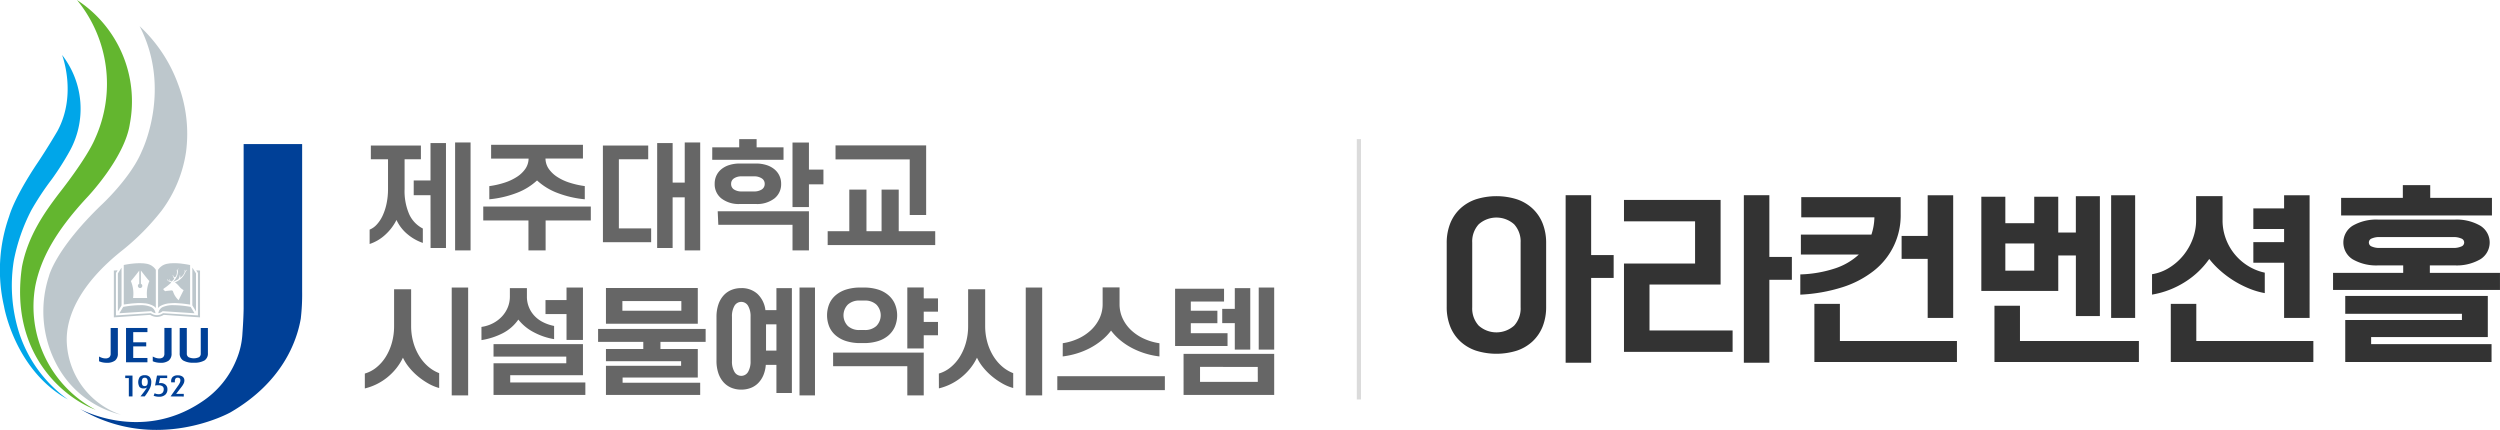 <svg xmlns="http://www.w3.org/2000/svg" xmlns:xlink="http://www.w3.org/1999/xlink" width="340.809" height="58.61" viewBox="0 0 340.809 58.61"><defs><clipPath id="a"><rect width="340.809" height="58.61" fill="none"/></clipPath></defs><g clip-path="url(#a)"><path d="M13.817,18.865c-1.178,2.8-4.922,7.491-4.922,7.491C6.951,28.915,4.65,32.127,3.838,36.371c-1.714,11.746,5.582,17.8,10.056,19.5A15.929,15.929,0,0,1,5.663,38.95c.725-3.6,2.651-7.3,7.025-12.011,0,0,5.159-5.382,5.856-10.058A16.477,16.477,0,0,0,11.335,0a18.011,18.011,0,0,1,2.482,18.865" transform="translate(-0.843 0)" fill="#63b62f"/><path d="M21.134,21.744c-1.527,3.657-5.528,7.323-5.528,7.323-6.316,6.1-7.127,9.712-7.127,9.712A15.421,15.421,0,0,0,10.02,51.632a13.549,13.549,0,0,0,8.294,6.006,10.94,10.94,0,0,1-7.378-9.623c-.268-3.633,1.766-8.231,7.646-12.861a32.569,32.569,0,0,0,5.266-5.34,17.73,17.73,0,0,0,3.325-7.964,18.975,18.975,0,0,0-1.086-9.294,20.184,20.184,0,0,0-5.239-7.893c4.475,8.641.285,17.08.285,17.08" transform="translate(-1.817 -1.097)" fill="#bdc7cc"/><path d="M44.539,45.817V25.682H36.563V48.133c-.023,1.56-.16,3.3-.16,3.3a10.633,10.633,0,0,1-.825,3.647,12.458,12.458,0,0,1-4.7,5.726c-8.322,5.617-16.644.971-16.644.971,10.4,6.171,20.526.485,20.526.485,7.125-4.131,9.068-9.751,9.592-12.773a28.45,28.45,0,0,0,.188-3.673" transform="translate(-3.35 -6.044)" fill="#004097"/><path d="M9.264,56.767a18.057,18.057,0,0,1-6.7-9.228,21.407,21.407,0,0,1-.678-9.721,25.206,25.206,0,0,1,2.4-6.882,38.286,38.286,0,0,1,2.78-4.2,38.127,38.127,0,0,0,2.349-3.678A11.926,11.926,0,0,0,8.462,9.8s2.077,5.372-.635,10.377c0,0-1.275,2.186-2.659,4.26,0,0-3.044,4.407-3.934,7.4A21.946,21.946,0,0,0,.545,44.051s1.44,8.7,8.718,12.716" transform="translate(0 -2.307)" fill="#00a6e9"/><path d="M22.818,69.8V67.3h-.492v-.342h.992V69.8Z" transform="translate(-5.255 -15.758)" fill="#004097"/><path d="M25.94,67.809a.74.74,0,0,0-.1-.434.367.367,0,0,0-.315-.137.339.339,0,0,0-.3.135.8.8,0,0,0-.092.44.779.779,0,0,0,.091.441.432.432,0,0,0,.619-.009.781.781,0,0,0,.094-.436m-.09.746a.71.71,0,0,1-.214.109.781.781,0,0,1-.239.034.726.726,0,0,1-.573-.2,1.3,1.3,0,0,1,.042-1.376.9.9,0,0,1,.677-.228.858.858,0,0,1,.665.242,1.054,1.054,0,0,1,.219.726,1.964,1.964,0,0,1-.181.8,6.577,6.577,0,0,1-.715,1.124h-.582q.381-.477.573-.743c.128-.177.238-.337.329-.487" transform="translate(-5.801 -15.744)" fill="#004097"/><path d="M27.527,69.363a1.251,1.251,0,0,0,.258.1,1.139,1.139,0,0,0,.27.032.728.728,0,0,0,.531-.175.694.694,0,0,0,.179-.52.453.453,0,0,0-.183-.391.931.931,0,0,0-.542-.131c-.1,0-.18,0-.249.009a2.067,2.067,0,0,0-.206.029l.263-1.361H29.24V67.3h-.971L28.114,68c.051-.008.1-.012.141-.016s.081,0,.112,0a.927.927,0,0,1,.655.229.782.782,0,0,1,.248.606.955.955,0,0,1-.3.755,1.219,1.219,0,0,1-.843.271,2.022,2.022,0,0,1-.377-.034,1.938,1.938,0,0,1-.357-.1Z" transform="translate(-6.447 -15.758)" fill="#004097"/><path d="M30.406,69.788l1.061-1.51a2.24,2.24,0,0,0,.211-.368.789.789,0,0,0,.069-.3.4.4,0,0,0-.088-.281.37.37,0,0,0-.278-.093.347.347,0,0,0-.3.121.731.731,0,0,0-.088.411v.1h-.5a.224.224,0,0,1-.005-.055v-.088a.776.776,0,0,1,.229-.613,1,1,0,0,1,.687-.2,1.03,1.03,0,0,1,.651.187.627.627,0,0,1,.236.517.978.978,0,0,1-.092.4,2.534,2.534,0,0,1-.311.491l-.719.931h1.04v.362Z" transform="translate(-7.156 -15.746)" fill="#004097"/><path d="M32.036,58.472V61.9a1.112,1.112,0,0,0,.463.995,2.664,2.664,0,0,0,1.459.311,2.7,2.7,0,0,0,1.463-.311,1.113,1.113,0,0,0,.461-.995V58.472h-.975V61.95a.558.558,0,0,1-.23.5,1.7,1.7,0,0,1-1.434,0,.555.555,0,0,1-.236-.5V58.472Z" transform="translate(-7.54 -13.761)" fill="#004097"/><path d="M18.7,63.216a1.768,1.768,0,0,0,1.149-.312,1.182,1.182,0,0,0,.374-.962v-3.47h-.984V61.96a.652.652,0,0,1-.173.5.794.794,0,0,1-.545.16,1.5,1.5,0,0,1-.415-.064,2.19,2.19,0,0,1-.448-.194v.648a2.389,2.389,0,0,0,.508.157,2.69,2.69,0,0,0,.534.051" transform="translate(-4.155 -13.761)" fill="#004097"/><path d="M25.386,59.039v-.567H22.469v4.678h2.917v-.587H23.45V60.982h1.772v-.556H23.45V59.039Z" transform="translate(-5.288 -13.762)" fill="#004097"/><path d="M29.428,62.9a1.18,1.18,0,0,0,.372-.962v-3.47h-.98V61.96a.653.653,0,0,1-.174.5.792.792,0,0,1-.545.16,1.547,1.547,0,0,1-.417-.064,2.148,2.148,0,0,1-.449-.195v.648a2.5,2.5,0,0,0,.51.156,2.656,2.656,0,0,0,.536.052,1.762,1.762,0,0,0,1.147-.312" transform="translate(-6.41 -13.761)" fill="#004097"/><path d="M26.248,54.548a1.822,1.822,0,0,0,.85-.284l4.948.344V48.223l-.515-.031.229.361v5.786L27,54.033a1.392,1.392,0,0,1-1.658,0l-4.756.306V48.553l.227-.361-.516.031v6.386l4.948-.344a1.811,1.811,0,0,0,.848.284,1.239,1.239,0,0,0,.154,0" transform="translate(-4.777 -11.342)" fill="#bdc7cc"/><path d="M21.516,47.716c-.11.174-.489.771-.5.787V53.69c.111-.184.491-.818.5-.833Z" transform="translate(-4.946 -11.23)" fill="#bdc7cc"/><path d="M25.631,55.223l.014.013a1.1,1.1,0,0,0,.564.263,1.1,1.1,0,0,0-.554-.82,3.444,3.444,0,0,0-1.566-.271c-.327,0-.677.02-1.075.058s-.791.1-1.206.171c-.018.028-.457.762-.525.873l4.349-.288" transform="translate(-5.009 -12.805)" fill="#bdc7cc"/><path d="M34.789,48.5c-.01-.017-.39-.613-.5-.787v5.141c.01.015.389.65.5.833Z" transform="translate(-8.07 -11.23)" fill="#bdc7cc"/><path d="M28.789,54.68a1.1,1.1,0,0,0-.555.82,1.1,1.1,0,0,0,.564-.263l.014-.013,4.348.288c-.067-.11-.505-.845-.523-.873-.414-.074-.82-.132-1.207-.171s-.749-.058-1.075-.058a3.444,3.444,0,0,0-1.566.271" transform="translate(-6.645 -12.805)" fill="#bdc7cc"/><path d="M31.412,46.982a10.054,10.054,0,0,0-1.109-.063l-.5.021L29.429,47a2,2,0,0,0-.689.267l-.054.042-.023.016a1.719,1.719,0,0,0-.482.51v5.208a1.2,1.2,0,0,1,.263-.256,3.051,3.051,0,0,1,1.251-.392l.022,0,.024,0a7.368,7.368,0,0,1,.924-.032l.685.048c.346.034.75.085,1.2.152v-5.39c-.391-.082-.775-.143-1.139-.183m.5,1.154a2.488,2.488,0,0,1-1.451,1.4s.189.045.631.569a1.808,1.808,0,0,0,.576.478s-.623,1.23-.684,1.374a2.712,2.712,0,0,1-.769-1.213A.218.218,0,0,0,30,50.632s-.495.055-.7.072a.182.182,0,0,1-.2,0l-.073-.078s-.018,0-.048-.023a.164.164,0,0,1-.068-.118.129.129,0,0,1,.041-.1,7.318,7.318,0,0,0,.979-.775s-.008.029.037-.088a1.568,1.568,0,0,1-.395-.164s-.174-.119-.17-.274l.041,0s0,.187.359.3a.788.788,0,0,1-.117-.262.165.165,0,0,1,.05-.011s.1.3.273.31c0,0,.338-.207.364-.443,0,0-.14-.086-.2-.44l.047-.027s.056.335.223.326c0,0,.151,0,.242-.283a1.373,1.373,0,0,0,.075-.465,1.715,1.715,0,0,0-.035-.227l.035-.056a1.042,1.042,0,0,1,.045.172.726.726,0,0,1,.132-.343l.031.017a.619.619,0,0,0-.082.377,1.705,1.705,0,0,1-.11.6,2.511,2.511,0,0,1-.56.838,4.924,4.924,0,0,0,.686-.336s.2-.126.229-.564h.053a.907.907,0,0,1-.006.356,1.5,1.5,0,0,0,.626-.765.471.471,0,0,0-.015-.311l.024-.029a.536.536,0,0,1,.073.216.4.4,0,0,1,.235-.214l.012.032a.579.579,0,0,0-.225.294" transform="translate(-6.633 -11.042)" fill="#bdc7cc"/><path d="M25.949,47.321l-.021-.016-.054-.041A1.98,1.98,0,0,0,25.187,47l-.381-.057-.492-.021a10.026,10.026,0,0,0-1.109.063c-.367.04-.751.1-1.14.183v5.39c.449-.067.853-.119,1.2-.152l.688-.048a7.264,7.264,0,0,1,.919.032l.028,0,.026,0a3.025,3.025,0,0,1,1.247.394,1.158,1.158,0,0,1,.263.255V47.831a1.718,1.718,0,0,0-.485-.51m-.69,4.348H23.333a4.354,4.354,0,0,0-.3-2.31c.4-.455.916-1.126,1.142-1.427v1.8a.3.3,0,1,0,.416.282.3.3,0,0,0-.191-.282V47.918c.219.291.744.979,1.155,1.441a4.354,4.354,0,0,0-.3,2.31" transform="translate(-5.193 -11.042)" fill="#bdc7cc"/><path d="M65.9,37.281a2.647,2.647,0,0,0,.972-.692,4.682,4.682,0,0,0,.8-1.21,7.555,7.555,0,0,0,.535-1.639,9.523,9.523,0,0,0,.2-1.993V27.693h-2.34V25.815H72.89v1.878H70.666v4.053a7.921,7.921,0,0,0,.642,3.468,4.093,4.093,0,0,0,1.845,1.918v1.961a6.527,6.527,0,0,1-2.092-1.186,5.514,5.514,0,0,1-1.5-1.944,6.848,6.848,0,0,1-1.54,2.026A5.866,5.866,0,0,1,65.9,39.242Zm8.3-4.695h-2.29V30.577h2.29V25.486h2.108v14.3H74.208ZM77.552,25.4h2.109V40.116H77.552Z" transform="translate(-15.511 -5.979)" fill="#666"/><path d="M86.157,34.231h14.662v1.895H94.658v4.085h-2.34V36.126H86.157Zm.824-2.784a11.75,11.75,0,0,0,2.051-.462,7.083,7.083,0,0,0,1.7-.791,4.057,4.057,0,0,0,1.161-1.1,2.517,2.517,0,0,0,.445-1.4H87.228V25.812h12.52V27.69H94.641a2.522,2.522,0,0,0,.444,1.4,4.112,4.112,0,0,0,1.153,1.1,6.881,6.881,0,0,0,1.7.791,11.984,11.984,0,0,0,2.06.462v1.8a14.049,14.049,0,0,1-3.683-.848,8.548,8.548,0,0,1-2.825-1.722,8.54,8.54,0,0,1-2.825,1.722,14.05,14.05,0,0,1-3.682.848Z" transform="translate(-20.278 -6.075)" fill="#666"/><path d="M107.487,25.815h6.178v1.878h-4v9.423h4.4v1.878h-6.573Zm7.4-.33h2.109v5.387h1.648V25.4h2.108V40.115H118.64V32.883h-1.648v6.9h-2.109Z" transform="translate(-25.298 -5.979)" fill="#666"/><path d="M126.985,25.92h3.674V24.8h2.373V25.92H136.7v1.7h-9.719Zm3.789,7.726a3.878,3.878,0,0,1-2.546-.758,2.462,2.462,0,0,1-.914-1.993,2.637,2.637,0,0,1,.23-1.112,2.466,2.466,0,0,1,.676-.873,3.209,3.209,0,0,1,1.087-.577,4.787,4.787,0,0,1,1.466-.206h2.142a4.729,4.729,0,0,1,1.45.206,3.216,3.216,0,0,1,1.087.577,2.505,2.505,0,0,1,.923,1.985,2.461,2.461,0,0,1-.915,1.993,3.874,3.874,0,0,1-2.545.758Zm-3.047.989h12.438v5.338h-2.24V36.48H127.809Zm4.958-2.7a1.893,1.893,0,0,0,1.038-.264.864.864,0,0,0,.411-.775.854.854,0,0,0-.411-.749,1.85,1.85,0,0,0-1.038-.271h-1.7a1.8,1.8,0,0,0-1.029.271.855.855,0,0,0-.4.749.865.865,0,0,0,.4.775,1.846,1.846,0,0,0,1.029.264Zm5.239-6.672h2.24v3.69h1.977v2.01h-1.977v3.1h-2.24Z" transform="translate(-29.887 -5.836)" fill="#666"/><path d="M147.561,37.617h2.948V31.949h2.34v5.668h2.059V31.949h2.339v5.668h4.975v1.894H147.561Zm1.07-11.7h12.355v9.489h-2.24V27.831H148.632Z" transform="translate(-34.729 -6.1)" fill="#666"/><path d="M65.043,62.987a4.483,4.483,0,0,0,1.59-.84A5.8,5.8,0,0,0,67.9,60.7a7.288,7.288,0,0,0,.832-1.919,8.32,8.32,0,0,0,.3-2.249V51.5h2.323v5.024a8.135,8.135,0,0,0,.264,2.075,7.341,7.341,0,0,0,.758,1.854,6.225,6.225,0,0,0,1.2,1.491,5.126,5.126,0,0,0,1.6.989v2.026a6.315,6.315,0,0,1-1.483-.618,9.763,9.763,0,0,1-1.408-.972,8.612,8.612,0,0,1-1.2-1.211,6.36,6.36,0,0,1-.848-1.334A7.513,7.513,0,0,1,69.31,62.3a7.988,7.988,0,0,1-1.219,1.219,7.772,7.772,0,0,1-3.048,1.5ZM76.888,51.258h2.24V65.97h-2.24Z" transform="translate(-15.308 -12.064)" fill="#666"/><path d="M85.835,56.628a4.794,4.794,0,0,0,1.532-.478,4.526,4.526,0,0,0,1.227-.906A4.1,4.1,0,0,0,89.41,54a3.872,3.872,0,0,0,.3-1.524V51.34h2.323v1.136a3.782,3.782,0,0,0,1.029,2.644,4.13,4.13,0,0,0,1.17.865,5.822,5.822,0,0,0,1.507.511v1.8a9.051,9.051,0,0,1-2.767-.939,6.467,6.467,0,0,1-2.109-1.73,5.806,5.806,0,0,1-2.125,1.861,9.651,9.651,0,0,1-2.9.939Zm1.647,4.959H97.4V60.68H87.482v-1.7H99.673v4.234H89.755v.988H100v1.7H87.482Zm9.95-6.705H94.566V52.971h2.867V51.257h2.24v7.15h-2.24Z" transform="translate(-20.202 -12.063)" fill="#666"/><path d="M107.7,61.953h10.246v-.626H107.7V59.663h5.09v-.972h-6.161V56.928h14.662v1.763h-6.162v.972h5.091v3.887H109.97v.709h10.577v1.664H107.7Zm0-10.609h12.52V56.22H107.7Zm10.279,1.779h-8.039v1.318h8.039Z" transform="translate(-25.095 -12.084)" fill="#666"/><path d="M127.739,55.277a5.24,5.24,0,0,1,.247-1.672,3.556,3.556,0,0,1,.692-1.235,2.948,2.948,0,0,1,1.063-.766,3.469,3.469,0,0,1,1.376-.264,3.183,3.183,0,0,1,2.191.775,3.62,3.62,0,0,1,1.1,2.224h1.5v-3h2.108v14.3h-2.108V61.8H134.46a4.516,4.516,0,0,1-.337,1.434,3.391,3.391,0,0,1-.709,1.062,2.874,2.874,0,0,1-1.021.659,3.564,3.564,0,0,1-1.277.223,3.469,3.469,0,0,1-1.376-.264,2.948,2.948,0,0,1-1.063-.766,3.549,3.549,0,0,1-.692-1.235,5.234,5.234,0,0,1-.247-1.672Zm4.646-.033a2.8,2.8,0,0,0-.338-1.483,1.069,1.069,0,0,0-1.861,0,2.794,2.794,0,0,0-.338,1.483v6.03a2.792,2.792,0,0,0,.338,1.483,1.068,1.068,0,0,0,1.861,0,2.8,2.8,0,0,0,.338-1.483Zm3.526,1.038h-1.418v3.575h1.418Zm3.146-5.024h2.109V65.97h-2.109Z" transform="translate(-30.064 -12.064)" fill="#666"/><path d="M152.016,58.835a6.406,6.406,0,0,1-1.953-.272,4.072,4.072,0,0,1-1.433-.775,3.221,3.221,0,0,1-.881-1.2,4.147,4.147,0,0,1,0-3.081,3.229,3.229,0,0,1,.881-1.2,4.084,4.084,0,0,1,1.433-.775,6.407,6.407,0,0,1,1.953-.271h.428a6.4,6.4,0,0,1,1.952.271,3.994,3.994,0,0,1,1.425.775,3.351,3.351,0,0,1,.881,1.2,4.041,4.041,0,0,1,0,3.081,3.341,3.341,0,0,1-.881,1.2,3.982,3.982,0,0,1-1.425.775,6.4,6.4,0,0,1-1.952.272Zm-3.74,1.3h12.356v5.832h-2.24V61.982H148.277Zm4.3-3.082a2.281,2.281,0,0,0,1.59-.543,2.089,2.089,0,0,0,0-2.932,2.282,2.282,0,0,0-1.59-.544h-.693a2.282,2.282,0,0,0-1.59.544,2.089,2.089,0,0,0,0,2.932,2.281,2.281,0,0,0,1.59.543Zm5.815-5.8h2.24V52.74h1.944v1.812h-1.944v1.4h1.944v1.812h-1.944v1.8h-2.24Z" transform="translate(-34.704 -12.063)" fill="#666"/><path d="M167.382,62.987a4.489,4.489,0,0,0,1.59-.84,5.8,5.8,0,0,0,1.269-1.45,7.313,7.313,0,0,0,.832-1.919,8.32,8.32,0,0,0,.3-2.249V51.5h2.323v5.024a8.1,8.1,0,0,0,.264,2.075,7.311,7.311,0,0,0,.758,1.854,6.224,6.224,0,0,0,1.2,1.491,5.117,5.117,0,0,0,1.6.989v2.026a6.283,6.283,0,0,1-1.482-.618,9.729,9.729,0,0,1-1.409-.972,8.654,8.654,0,0,1-1.2-1.211,6.392,6.392,0,0,1-.848-1.334,7.513,7.513,0,0,1-.923,1.467,7.992,7.992,0,0,1-1.22,1.219,7.762,7.762,0,0,1-3.047,1.5Zm11.845-11.729h2.24V65.97h-2.24Z" transform="translate(-39.394 -12.064)" fill="#666"/><path d="M188.5,63.344h14.662v1.895H188.5Zm.742-4.5a7.748,7.748,0,0,0,2.092-.618,6.448,6.448,0,0,0,1.73-1.145,5.328,5.328,0,0,0,1.178-1.6,4.491,4.491,0,0,0,.437-1.977V51.235h2.307v2.274a4.572,4.572,0,0,0,.428,1.977,5.227,5.227,0,0,0,1.17,1.6,6.448,6.448,0,0,0,1.73,1.145,7.747,7.747,0,0,0,2.108.618v1.8a10.922,10.922,0,0,1-1.911-.4,10.755,10.755,0,0,1-1.8-.733,9.151,9.151,0,0,1-1.59-1.046,7.865,7.865,0,0,1-1.294-1.343,7.707,7.707,0,0,1-1.3,1.343,9.607,9.607,0,0,1-1.59,1.046,10.4,10.4,0,0,1-1.8.733,11.162,11.162,0,0,1-1.9.4Z" transform="translate(-44.364 -12.058)" fill="#666"/><path d="M209.5,51.422h6.673v1.746h-4.531v1.252h3.624v1.7h-3.624v1.368h5.008v1.746H209.5Zm1.154,8.88h12.355v5.6H210.656Zm10.115,1.779H212.9v2.043h7.875Zm-3.13-5.963h-1.714V54.174h1.714V51.34h2.108v8.386h-2.108Zm3.261-4.859h2.109v8.468H220.9Z" transform="translate(-49.307 -12.064)" fill="#666"/><path d="M257.925,41.352a7.163,7.163,0,0,1,.486-2.724,5.611,5.611,0,0,1,1.381-2.02,5.882,5.882,0,0,1,2.136-1.253,9.33,9.33,0,0,1,5.549,0,5.889,5.889,0,0,1,2.136,1.253,5.621,5.621,0,0,1,1.381,2.02,7.163,7.163,0,0,1,.486,2.724V50a7.159,7.159,0,0,1-.486,2.723,5.614,5.614,0,0,1-1.381,2.02,5.889,5.889,0,0,1-2.136,1.253,9.33,9.33,0,0,1-5.549,0,5.883,5.883,0,0,1-2.136-1.253,5.6,5.6,0,0,1-1.381-2.02A7.159,7.159,0,0,1,257.925,50ZM268,41.275a3.471,3.471,0,0,0-.882-2.506,3.632,3.632,0,0,0-4.833,0,3.471,3.471,0,0,0-.882,2.506v8.8a3.469,3.469,0,0,0,.882,2.506,3.632,3.632,0,0,0,4.833,0A3.469,3.469,0,0,0,268,50.072Zm6.137-6.47h3.478v8.157h3.069v3.121h-3.069V57.641h-3.478Z" transform="translate(-60.704 -8.191)" fill="#333"/><path d="M289.529,44.114h9.692V38.36h-9.692V35.444H302.7V46.977h-9.692v6.265h11.329v2.915H289.529Zm16.34-9.309h3.478v8.413h3.069v3.12h-3.069v11.3h-3.478Z" transform="translate(-68.142 -8.191)" fill="#333"/><path d="M320.966,45.6a16.623,16.623,0,0,0,4.769-.831,8.831,8.831,0,0,0,3.209-1.879h-7.9V40.176h9.615a8.044,8.044,0,0,0,.409-2.353h-9.973V35.061h13.554v2.328a9.582,9.582,0,0,1-3.657,7.71,13.491,13.491,0,0,1-4.3,2.25,22.367,22.367,0,0,1-5.728,1.01Zm1.918,4.014h3.478v5.063h15.957V57.54H322.884Zm15.446-6.137h-3.555v-3.12h3.555V34.806h3.477V51.53H338.33Z" transform="translate(-75.541 -8.191)" fill="#333"/><path d="M353.239,35.01h3.273v3.606h3.939V35.01h3.273v4.885h2.4V34.934H369.4V51.275h-3.273v-8.26h-2.4v4.833H353.239Zm1.79,14.858h3.478v4.808h16.213V57.54h-19.69Zm5.421-8.49h-3.938v3.708h3.938Zm10.485-6.572h3.273V51.53h-3.273Z" transform="translate(-83.137 -8.191)" fill="#333"/><path d="M383.672,45.572a6.3,6.3,0,0,0,2.378-.9,7.693,7.693,0,0,0,1.905-1.688,7.963,7.963,0,0,0,1.266-2.225,7.156,7.156,0,0,0,.46-2.532v-3.3h3.605v3.3a7.119,7.119,0,0,0,.422,2.442,7.33,7.33,0,0,0,2.992,3.734,7.16,7.16,0,0,0,2.341.959v2.787a10.691,10.691,0,0,1-2.225-.664,13.941,13.941,0,0,1-2.071-1.074,13.7,13.7,0,0,1-1.816-1.369,11.621,11.621,0,0,1-1.457-1.547,11.5,11.5,0,0,1-3.3,3.133,12.167,12.167,0,0,1-4.5,1.726Zm2.557,4.04h3.478v5.063h15.957V57.54H386.229Zm15.446-5.6h-4.193V41.2h4.193v-1.79h-4.193V36.6h4.193v-1.79h3.478V51.53h-3.478Z" transform="translate(-90.299 -8.191)" fill="#333"/><path d="M415.945,44.967h9.563V43.944h-3.35a6.415,6.415,0,0,1-3.541-.831,2.7,2.7,0,0,1,0-4.576,6.421,6.421,0,0,1,3.541-.832H432.49a6.438,6.438,0,0,1,3.529.832,2.687,2.687,0,0,1,0,4.576,6.432,6.432,0,0,1-3.529.831H429.14v1.023H438.7v2.327H415.945Zm1.1-10.229h8.413V33h3.734v1.738h8.413v2.4H417.045Zm.562,16.648h15.907v-.844H417.607V48.113h19.435v5.6H421.136v.971h16.417v2.429H417.607Zm14.73-9.82a2.554,2.554,0,0,0,1.074-.192.574.574,0,0,0,0-1.1,2.555,2.555,0,0,0-1.074-.191H422.313a2.536,2.536,0,0,0-1.087.191.579.579,0,0,0,0,1.1,2.535,2.535,0,0,0,1.087.192Z" transform="translate(-97.895 -7.766)" fill="#333"/><line y2="35.496" transform="translate(185.25 18.963)" fill="#333"/><rect width="0.573" height="35.496" transform="translate(184.963 18.963)" fill="#dbdbdb"/></g></svg>